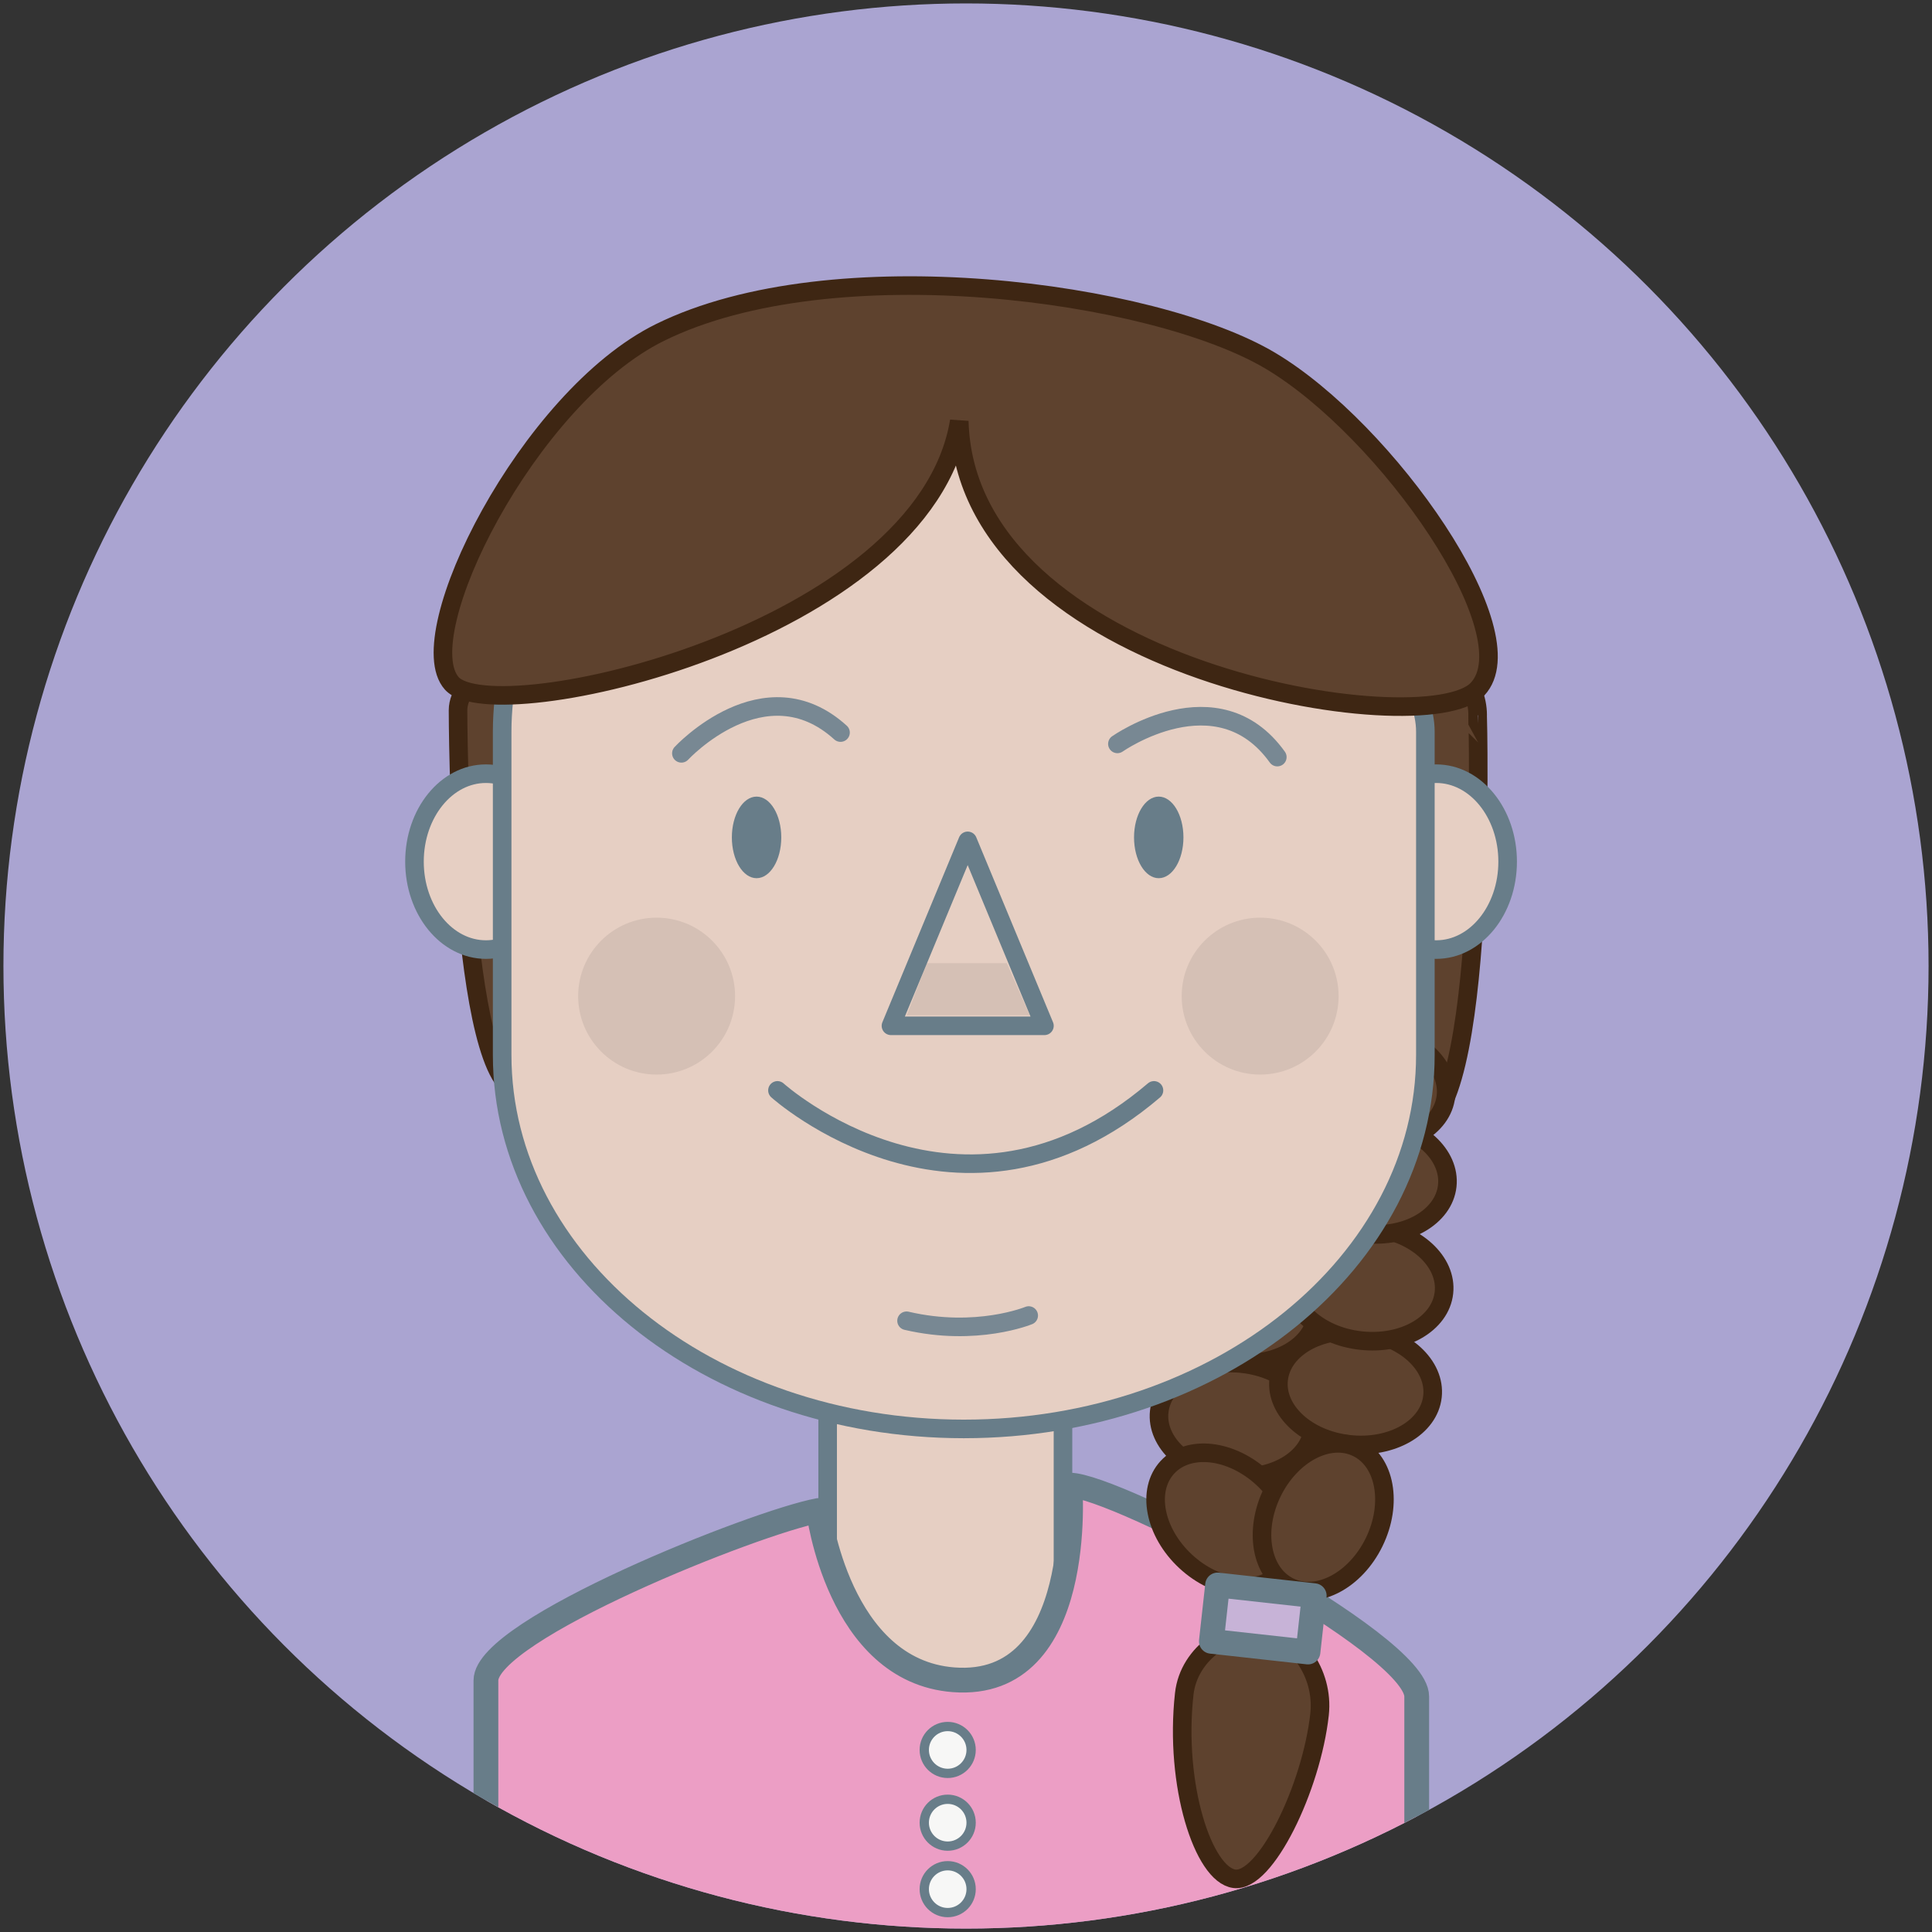 <?xml version="1.0" encoding="utf-8"?>
<!-- Generator: Adobe Illustrator 15.1.0, SVG Export Plug-In . SVG Version: 6.00 Build 0)  -->
<!DOCTYPE svg PUBLIC "-//W3C//DTD SVG 1.1//EN" "http://www.w3.org/Graphics/SVG/1.1/DTD/svg11.dtd">
<svg version="1.1" id="Capa_1" xmlns="http://www.w3.org/2000/svg" xmlns:xlink="http://www.w3.org/1999/xlink" x="0px" y="0px"
	 width="156px" height="156px" viewBox="0 0 156 156" enable-background="new 0 0 156 156" xml:space="preserve">
<rect x="0" y="0" width="156" height="156" fill="#333333" stroke="none"/>
<g>
	<defs>
		<circle id="SVGID_1_" cx="78" cy="78" r="77.723"/>
	</defs>
	<clipPath id="SVGID_2_">
		<use xlink:href="#SVGID_1_"  overflow="visible"/>
	</clipPath>
	<g clip-path="url(#SVGID_2_)">
		<circle fill="#AAA4D1" cx="78" cy="78" r="77.723"/>
		
			<rect x="66.829" y="103.193" fill="#E6CFC3" stroke="#687D89" stroke-width="1.5" stroke-miterlimit="10" width="19.002" height="38.45"/>
		<g>
			<g>
				
					<path fill="#EC9EC5" stroke="#687D89" stroke-width="2" stroke-linecap="round" stroke-linejoin="round" stroke-miterlimit="10" d="
					M86.391,119.917c0,0,1.337,16.544-9.399,15.717c-9.326-0.716-10.902-13.667-10.902-13.667
					c-5.047,0.937-26.854,9.609-26.854,13.721v25.233h75.157v-23.939C114.393,132.693,90.09,119.917,86.391,119.917z"/>
			</g>
			<circle fill="#F7F7F6" stroke="#687D89" stroke-width="0.75" stroke-miterlimit="10" cx="76.522" cy="141.3" r="1.892"/>
			<circle fill="#F7F7F6" stroke="#687D89" stroke-width="0.75" stroke-miterlimit="10" cx="76.522" cy="147.174" r="1.892"/>
			<circle fill="#F7F7F6" stroke="#687D89" stroke-width="0.75" stroke-miterlimit="10" cx="76.522" cy="152.541" r="1.892"/>
		</g>
		<path fill="#5E422E" stroke="#3E2613" stroke-width="1.5" stroke-miterlimit="10" d="M114.372,91.003l-72.3-2.897
			c-5.088-0.062-5.088-30.751-5.088-30.751c0-2.731,4.463-4.541,7.193-4.541h70.194c2.732,0,4.944,2.214,4.944,4.943
			C119.316,57.757,120.19,91.003,114.372,91.003z"/>
		<g>
			<path fill="#5E422E" stroke="#3E2613" stroke-width="1.5" stroke-miterlimit="10" d="M106.025,115.348
				c-0.278,2.512-3.281,4.242-6.715,3.863c-3.43-0.377-5.984-2.722-5.708-5.233c0.278-2.515,3.283-4.243,6.712-3.866
				C103.748,110.491,106.303,112.837,106.025,115.348z"/>
			<path fill="#5E422E" stroke="#3E2613" stroke-width="1.5" stroke-miterlimit="10" d="M115.666,112.758
				c-0.277,2.512-3.281,4.244-6.713,3.863c-3.43-0.377-5.984-2.722-5.709-5.233c0.277-2.512,3.283-4.243,6.713-3.865
				C113.391,107.902,115.944,110.247,115.666,112.758z"/>
			<path fill="#5E422E" stroke="#3E2613" stroke-width="1.5" stroke-miterlimit="10" d="M106.308,106.168
				c-0.278,2.514-3.281,4.243-6.714,3.865c-3.43-0.379-5.986-2.725-5.709-5.236c0.279-2.512,3.283-4.241,6.713-3.863
				C104.031,101.312,106.583,103.658,106.308,106.168z"/>
			<path fill="#5E422E" stroke="#3E2613" stroke-width="1.5" stroke-miterlimit="10" d="M116.591,104.381
				c-0.274,2.512-3.281,4.242-6.713,3.863c-3.429-0.378-5.984-2.723-5.708-5.234c0.277-2.512,3.283-4.244,6.714-3.866
				C114.314,99.522,116.869,101.868,116.591,104.381z"/>
			
				<ellipse transform="matrix(0.733 0.68 -0.68 0.733 109.809 -34.522)" fill="#5E422E" stroke="#3E2613" stroke-width="1.5" stroke-miterlimit="10" cx="98.921" cy="122.749" rx="6.249" ry="4.578"/>
			<path fill="#5E422E" stroke="#3E2613" stroke-width="1.5" stroke-miterlimit="10" d="M104.105,128.128
				c-2.271-1.11-2.889-4.522-1.375-7.627c1.515-3.101,4.584-4.718,6.854-3.606c2.271,1.106,2.887,4.521,1.374,7.622
				C109.445,127.621,106.377,129.233,104.105,128.128z"/>
			<path fill="#5E422E" stroke="#3E2613" stroke-width="1.5" stroke-miterlimit="10" d="M99.672,151.703
				c-2.506-0.326-4.865-7.555-4.051-14.921c0.378-3.426,3.884-5.488,6.391-5.159c2.505,0.323,4.912,3.375,4.536,6.804
				C105.896,144.351,102.178,152.026,99.672,151.703z"/>
			
				<rect x="98.072" y="128.365" transform="matrix(0.994 0.11 -0.11 0.994 14.951 -10.402)" fill="#C7B3D7" stroke="#687D89" stroke-width="2" stroke-linecap="round" stroke-linejoin="round" stroke-miterlimit="10" width="7.85" height="4.575"/>
			
				<ellipse transform="matrix(0.994 0.11 -0.11 0.994 11.324 -10.56)" fill="#5E422E" stroke="#3E2613" stroke-width="1.5" stroke-miterlimit="10" cx="101.686" cy="97.691" rx="6.248" ry="4.576"/>
			
				<ellipse transform="matrix(0.994 0.11 -0.11 0.994 11.084 -11.561)" fill="#5E422E" stroke="#3E2613" stroke-width="1.5" stroke-miterlimit="10" cx="110.68" cy="95.027" rx="6.249" ry="4.579"/>
			<path fill="#5E422E" stroke="#3E2613" stroke-width="1.5" stroke-miterlimit="10" d="M107.76,91.175
				c-0.277,2.511-3.282,4.243-6.714,3.862c-3.431-0.377-5.986-2.722-5.707-5.233c0.274-2.512,3.282-4.242,6.712-3.865
				C105.482,86.317,108.036,88.663,107.76,91.175z"/>
			<path fill="#5E422E" stroke="#3E2613" stroke-width="1.5" stroke-miterlimit="10" d="M116.753,88.51
				c-0.276,2.515-3.281,4.244-6.715,3.867c-3.429-0.38-5.984-2.726-5.708-5.237c0.279-2.511,3.283-4.241,6.713-3.863
				C114.477,83.654,117.03,86.001,116.753,88.51z"/>
		</g>
		
			<ellipse fill="#E6CFC3" stroke="#687D89" stroke-width="1.5" stroke-miterlimit="10" cx="39.235" cy="69.573" rx="5.768" ry="7.101"/>
		
			<ellipse fill="#E6CFC3" stroke="#687D89" stroke-width="1.5" stroke-miterlimit="10" cx="115.968" cy="69.573" rx="5.767" ry="7.101"/>
		<path fill="#E6CFC3" stroke="#687D89" stroke-width="1.5" stroke-miterlimit="10" d="M115.092,59.068
			c0-13.329-46.927-35.665-46.927-35.665c-15.245,0-27.618,22.336-27.618,35.665v16.089c0,1.543,0,8.313,0,10.021
			c0,16.68,16.691,30.201,37.275,30.201c20.582,0,37.27-13.521,37.27-30.201c0-1.643,0-8.422,0-10.021V59.068z"/>
		<ellipse fill="#687D89" cx="61.089" cy="67.616" rx="1.995" ry="3.294"/>
		<path fill="#687D89" d="M95.557,67.616c0,1.819-0.893,3.294-1.996,3.294c-1.099,0-1.993-1.475-1.993-3.294
			s0.895-3.294,1.993-3.294C94.664,64.322,95.557,65.797,95.557,67.616z"/>
		
			<path fill="none" stroke="#788893" stroke-width="1.5" stroke-linecap="round" stroke-linejoin="round" stroke-miterlimit="10" d="
			M83.063,106.223c0,0-4.205,1.742-9.863,0.423"/>
		
			<path fill="none" stroke="#687D89" stroke-width="1.5" stroke-linecap="round" stroke-linejoin="round" stroke-miterlimit="10" d="
			M62.776,88.044c0,0,14.778,13.32,30.401,0"/>
		<path fill="#5E422E" stroke="#3E2613" stroke-width="1.5" stroke-miterlimit="10" d="M102.57,29.123
			c-9.426-5.603-35.324-9.158-49.279-2.278c-10.656,5.25-20.258,24.458-16.814,28.331c3.443,3.877,38.156-3.955,40.98-21.175
			c0.518,20.235,37.662,26.116,41.844,21.647C123.494,51.177,111.991,34.729,102.57,29.123z"/>
		<g>
			<polygon fill="#D5C0B5" points="78.178,81.971 73.215,81.971 74.844,77.772 81.297,77.772 83.141,81.971 			"/>
			
				<polygon fill="none" stroke="#687D89" stroke-width="1.5" stroke-linecap="round" stroke-linejoin="round" stroke-miterlimit="10" points="
				78.136,82.829 71.941,82.829 75.039,75.363 78.136,67.896 81.234,75.363 84.333,82.829 			"/>
		</g>
		<circle fill="#D5C0B5" cx="53.019" cy="80.432" r="6.335"/>
		<circle fill="#D5C0B5" cx="101.751" cy="80.432" r="6.335"/>
		<path fill="none" stroke="#788893" stroke-width="1.5" stroke-linecap="round" stroke-miterlimit="10" d="M90.225,60.066
			c0,0,8.079-5.678,12.912,1.065"/>
		<path fill="none" stroke="#788893" stroke-width="1.5" stroke-linecap="round" stroke-miterlimit="10" d="M55.019,60.828
			c0,0,6.704-7.251,12.849-1.677"/>
	</g>
</g>
</svg>
